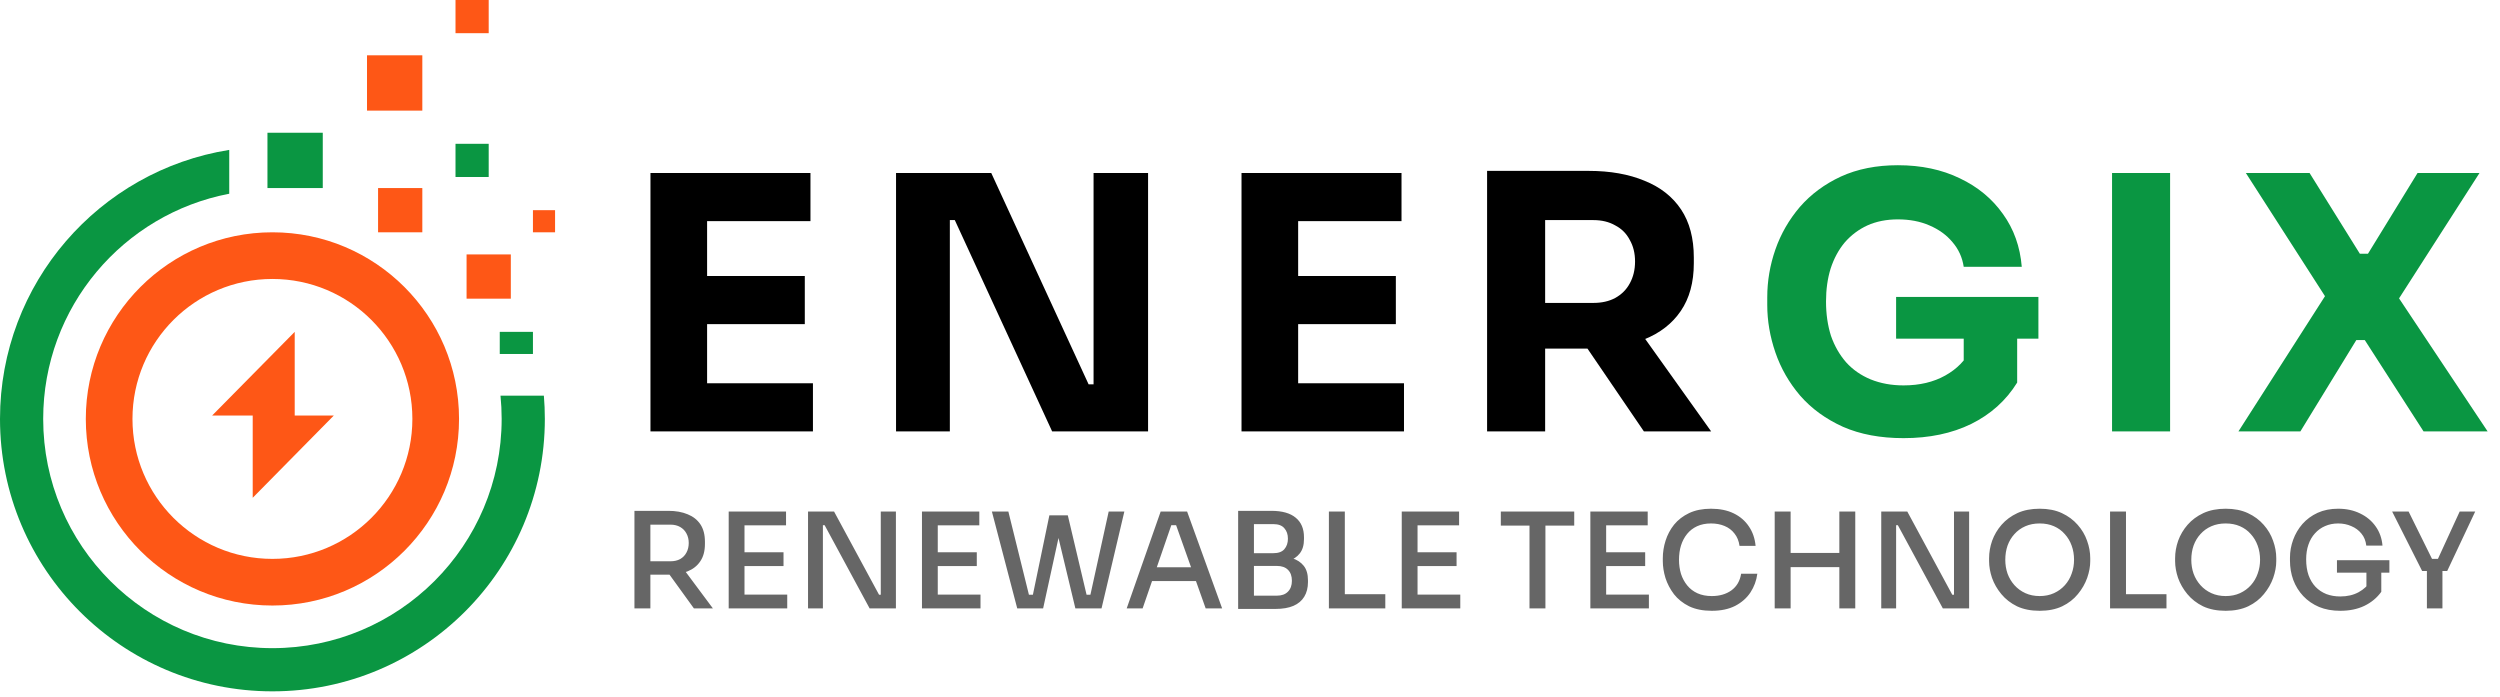 <svg width="226" height="63" viewBox="0 0 226 63" fill="none" xmlns="http://www.w3.org/2000/svg">
<path d="M57.354 55V46.18H58.794V55H57.354ZM62.73 55L59.946 51.148H61.578L64.446 55H62.73ZM58.326 51.952V50.74H60.606C60.95 50.74 61.246 50.672 61.494 50.536C61.742 50.392 61.93 50.196 62.058 49.948C62.194 49.7 62.262 49.412 62.262 49.084C62.262 48.764 62.194 48.48 62.058 48.232C61.93 47.984 61.742 47.788 61.494 47.644C61.246 47.5 60.95 47.428 60.606 47.428H58.326V46.18H60.414C61.086 46.18 61.67 46.284 62.166 46.492C62.662 46.692 63.046 46.996 63.318 47.404C63.59 47.812 63.726 48.336 63.726 48.976V49.168C63.726 49.808 63.586 50.332 63.306 50.74C63.034 51.148 62.65 51.452 62.154 51.652C61.666 51.852 61.086 51.952 60.414 51.952H58.326ZM65.874 55V46.24H67.302V55H65.874ZM67.062 55V53.752H71.166V55H67.062ZM67.062 51.172V49.924H70.83V51.172H67.062ZM67.062 47.488V46.24H71.058V47.488H67.062ZM73.046 55V46.24H75.398L79.466 53.764H79.862L79.622 53.98V46.24H80.99V55H78.614L74.546 47.476H74.15L74.39 47.26V55H73.046ZM83.346 55V46.24H84.774V55H83.346ZM84.534 55V53.752H88.638V55H84.534ZM84.534 51.172V49.924H88.302V51.172H84.534ZM84.534 47.488V46.24H88.53V47.488H84.534ZM91.958 55L89.666 46.24H91.154L93.086 54.052L92.57 53.764H93.878L93.314 54.052L94.862 46.588H96.134L94.298 55H91.958ZM97.214 55L95.198 46.588H96.53L98.294 54.052L97.742 53.764H99.05L98.51 54.052L100.226 46.24H101.642L99.578 55H97.214ZM101.853 55L104.925 46.24H107.313L110.481 55H108.993L106.221 47.2L106.809 47.476H105.357L105.981 47.2L103.293 55H101.853ZM103.845 52.528L104.301 51.28H107.973L108.441 52.528H103.845ZM113.116 55.048V53.848H115.432C115.864 53.848 116.196 53.728 116.428 53.488C116.668 53.248 116.788 52.92 116.788 52.504C116.788 52.08 116.672 51.752 116.44 51.52C116.208 51.28 115.872 51.16 115.432 51.16H113.116V50.248H115.288C115.864 50.248 116.372 50.32 116.812 50.464C117.252 50.6 117.6 50.828 117.856 51.148C118.112 51.468 118.24 51.904 118.24 52.456V52.624C118.24 53.136 118.128 53.576 117.904 53.944C117.688 54.304 117.36 54.58 116.92 54.772C116.488 54.956 115.944 55.048 115.288 55.048H113.116ZM111.928 55.048V46.18H113.356V55.048H111.928ZM113.116 50.908V50.008H115.108C115.564 50.008 115.896 49.888 116.104 49.648C116.32 49.4 116.428 49.084 116.428 48.7C116.428 48.308 116.32 47.992 116.104 47.752C115.896 47.504 115.564 47.38 115.108 47.38H113.116V46.18H114.928C115.904 46.18 116.64 46.388 117.136 46.804C117.632 47.212 117.88 47.8 117.88 48.568V48.736C117.88 49.28 117.752 49.712 117.496 50.032C117.248 50.352 116.9 50.58 116.452 50.716C116.012 50.844 115.504 50.908 114.928 50.908H113.116ZM120.132 55V46.24H121.572V55H120.132ZM121.332 55V53.716H125.232V55H121.332ZM126.718 55V46.24H128.146V55H126.718ZM127.906 55V53.752H132.01V55H127.906ZM127.906 51.172V49.924H131.674V51.172H127.906ZM127.906 47.488V46.24H131.902V47.488H127.906ZM138.266 55V47.272H139.706V55H138.266ZM135.674 47.512V46.24H142.31V47.512H135.674ZM143.768 55V46.24H145.196V55H143.768ZM144.956 55V53.752H149.06V55H144.956ZM144.956 51.172V49.924H148.724V51.172H144.956ZM144.956 47.488V46.24H148.952V47.488H144.956ZM154.746 55.216C153.946 55.216 153.262 55.08 152.694 54.808C152.134 54.528 151.678 54.164 151.326 53.716C150.982 53.26 150.726 52.772 150.558 52.252C150.398 51.724 150.318 51.216 150.318 50.728V50.464C150.318 49.928 150.402 49.396 150.57 48.868C150.738 48.34 150.994 47.86 151.338 47.428C151.69 46.996 152.142 46.648 152.694 46.384C153.254 46.12 153.914 45.988 154.674 45.988C155.466 45.988 156.15 46.128 156.726 46.408C157.302 46.688 157.758 47.08 158.094 47.584C158.438 48.08 158.642 48.668 158.706 49.348H157.254C157.19 48.9 157.038 48.528 156.798 48.232C156.566 47.928 156.266 47.7 155.898 47.548C155.538 47.396 155.13 47.32 154.674 47.32C154.202 47.32 153.782 47.404 153.414 47.572C153.054 47.74 152.754 47.972 152.514 48.268C152.274 48.564 152.09 48.912 151.962 49.312C151.842 49.704 151.782 50.136 151.782 50.608C151.782 51.056 151.842 51.48 151.962 51.88C152.09 52.272 152.278 52.62 152.526 52.924C152.774 53.228 153.082 53.464 153.45 53.632C153.826 53.8 154.258 53.884 154.746 53.884C155.45 53.884 156.042 53.712 156.522 53.368C157.002 53.016 157.294 52.516 157.398 51.868H158.862C158.782 52.484 158.574 53.048 158.238 53.56C157.902 54.064 157.442 54.468 156.858 54.772C156.274 55.068 155.57 55.216 154.746 55.216ZM166.276 55V46.24H167.716V55H166.276ZM160.432 55V46.24H161.872V55H160.432ZM161.596 51.268V49.984H166.552V51.268H161.596ZM170.065 55V46.24H172.417L176.485 53.764H176.881L176.641 53.98V46.24H178.009V55H175.633L171.565 47.476H171.169L171.409 47.26V55H170.065ZM184.386 55.216C183.594 55.216 182.91 55.08 182.334 54.808C181.766 54.528 181.294 54.16 180.918 53.704C180.542 53.248 180.262 52.76 180.078 52.24C179.902 51.712 179.814 51.208 179.814 50.728V50.464C179.814 49.936 179.906 49.408 180.09 48.88C180.282 48.352 180.566 47.872 180.942 47.44C181.326 47 181.802 46.648 182.37 46.384C182.946 46.12 183.618 45.988 184.386 45.988C185.154 45.988 185.822 46.12 186.39 46.384C186.958 46.648 187.434 47 187.818 47.44C188.202 47.872 188.486 48.352 188.67 48.88C188.862 49.408 188.958 49.936 188.958 50.464V50.728C188.958 51.208 188.866 51.712 188.682 52.24C188.498 52.76 188.218 53.248 187.842 53.704C187.474 54.16 187.002 54.528 186.426 54.808C185.85 55.08 185.17 55.216 184.386 55.216ZM184.386 53.884C184.866 53.884 185.298 53.796 185.682 53.62C186.066 53.444 186.394 53.204 186.666 52.9C186.938 52.596 187.142 52.248 187.278 51.856C187.422 51.464 187.494 51.048 187.494 50.608C187.494 50.144 187.422 49.716 187.278 49.324C187.134 48.924 186.926 48.576 186.654 48.28C186.39 47.976 186.066 47.74 185.682 47.572C185.298 47.404 184.866 47.32 184.386 47.32C183.906 47.32 183.474 47.404 183.09 47.572C182.706 47.74 182.378 47.976 182.106 48.28C181.834 48.576 181.626 48.924 181.482 49.324C181.346 49.716 181.278 50.144 181.278 50.608C181.278 51.048 181.346 51.464 181.482 51.856C181.626 52.248 181.834 52.596 182.106 52.9C182.378 53.204 182.706 53.444 183.09 53.62C183.474 53.796 183.906 53.884 184.386 53.884ZM190.749 55V46.24H192.189V55H190.749ZM191.949 55V53.716H195.849V55H191.949ZM201.202 55.216C200.41 55.216 199.726 55.08 199.15 54.808C198.582 54.528 198.11 54.16 197.734 53.704C197.358 53.248 197.078 52.76 196.894 52.24C196.718 51.712 196.63 51.208 196.63 50.728V50.464C196.63 49.936 196.722 49.408 196.906 48.88C197.098 48.352 197.382 47.872 197.758 47.44C198.142 47 198.618 46.648 199.186 46.384C199.762 46.12 200.434 45.988 201.202 45.988C201.97 45.988 202.638 46.12 203.206 46.384C203.774 46.648 204.25 47 204.634 47.44C205.018 47.872 205.302 48.352 205.486 48.88C205.678 49.408 205.774 49.936 205.774 50.464V50.728C205.774 51.208 205.682 51.712 205.498 52.24C205.314 52.76 205.034 53.248 204.658 53.704C204.29 54.16 203.818 54.528 203.242 54.808C202.666 55.08 201.986 55.216 201.202 55.216ZM201.202 53.884C201.682 53.884 202.114 53.796 202.498 53.62C202.882 53.444 203.21 53.204 203.482 52.9C203.754 52.596 203.958 52.248 204.094 51.856C204.238 51.464 204.31 51.048 204.31 50.608C204.31 50.144 204.238 49.716 204.094 49.324C203.95 48.924 203.742 48.576 203.47 48.28C203.206 47.976 202.882 47.74 202.498 47.572C202.114 47.404 201.682 47.32 201.202 47.32C200.722 47.32 200.29 47.404 199.906 47.572C199.522 47.74 199.194 47.976 198.922 48.28C198.65 48.576 198.442 48.924 198.298 49.324C198.162 49.716 198.094 50.144 198.094 50.608C198.094 51.048 198.162 51.464 198.298 51.856C198.442 52.248 198.65 52.596 198.922 52.9C199.194 53.204 199.522 53.444 199.906 53.62C200.29 53.796 200.722 53.884 201.202 53.884ZM211.561 55.216C210.841 55.216 210.201 55.1 209.641 54.868C209.081 54.628 208.605 54.3 208.213 53.884C207.821 53.468 207.521 52.984 207.313 52.432C207.113 51.88 207.013 51.296 207.013 50.68V50.416C207.013 49.864 207.109 49.324 207.301 48.796C207.493 48.268 207.773 47.792 208.141 47.368C208.517 46.944 208.973 46.608 209.509 46.36C210.053 46.112 210.673 45.988 211.369 45.988C212.113 45.988 212.777 46.132 213.361 46.42C213.945 46.7 214.413 47.092 214.765 47.596C215.117 48.092 215.321 48.668 215.377 49.324H213.913C213.865 48.892 213.717 48.528 213.469 48.232C213.229 47.936 212.925 47.712 212.557 47.56C212.197 47.4 211.801 47.32 211.369 47.32C210.937 47.32 210.541 47.4 210.181 47.56C209.829 47.712 209.525 47.932 209.269 48.22C209.013 48.5 208.817 48.84 208.681 49.24C208.545 49.632 208.477 50.072 208.477 50.56C208.477 51.104 208.549 51.584 208.693 52C208.845 52.416 209.057 52.768 209.329 53.056C209.601 53.336 209.925 53.552 210.301 53.704C210.685 53.848 211.105 53.92 211.561 53.92C212.193 53.92 212.745 53.792 213.217 53.536C213.697 53.272 214.057 52.932 214.297 52.516L213.925 53.92V51.484H215.269V53.5C214.877 54.044 214.365 54.468 213.733 54.772C213.109 55.068 212.385 55.216 211.561 55.216ZM211.261 51.772V50.644H216.001V51.772H211.261ZM218.96 51.616L216.248 46.24H217.736L219.92 50.656L219.5 50.524H220.772L220.328 50.656L222.356 46.24H223.76L221.228 51.616H218.96ZM219.392 55V51.364H220.796V55H219.392Z" fill="#666666"/>
<path d="M58.802 39V15.64H63.922V39H58.802ZM63.282 39V34.648H73.49V39H63.282ZM63.282 29.304V24.952H72.754V29.304H63.282ZM63.282 19.992V15.64H73.266V19.992H63.282ZM81.002 39V15.64H89.61L98.41 34.744H99.498L98.858 35.32V15.64H103.786V39H95.114L86.314 19.896H85.226L85.866 19.32V39H81.002ZM112.233 39V15.64H117.353V39H112.233ZM116.713 39V34.648H126.921V39H116.713ZM116.713 29.304V24.952H126.185V29.304H116.713ZM116.713 19.992V15.64H126.697V19.992H116.713ZM134.433 39V15.448H139.681V39H134.433ZM148.609 39L141.761 28.952H147.521L154.689 39H148.609ZM138.273 31.512V27.384H144.033C144.801 27.384 145.463 27.235 146.017 26.936C146.593 26.616 147.031 26.179 147.329 25.624C147.649 25.048 147.809 24.387 147.809 23.64C147.809 22.893 147.649 22.243 147.329 21.688C147.031 21.112 146.593 20.675 146.017 20.376C145.463 20.056 144.801 19.896 144.033 19.896H138.273V15.448H143.617C145.559 15.448 147.244 15.747 148.673 16.344C150.103 16.92 151.201 17.784 151.969 18.936C152.737 20.088 153.121 21.539 153.121 23.288V23.8C153.121 25.528 152.727 26.968 151.937 28.12C151.169 29.251 150.071 30.104 148.641 30.68C147.233 31.235 145.559 31.512 143.617 31.512H138.273Z" fill="black"/>
<path d="M172.08 39.608C169.99 39.608 168.166 39.267 166.608 38.584C165.051 37.88 163.76 36.941 162.736 35.768C161.734 34.595 160.987 33.293 160.496 31.864C160.006 30.435 159.76 29.005 159.76 27.576V26.872C159.76 25.4 160.006 23.96 160.496 22.552C160.987 21.144 161.723 19.864 162.704 18.712C163.707 17.56 164.944 16.643 166.416 15.96C167.91 15.277 169.627 14.936 171.568 14.936C173.68 14.936 175.547 15.331 177.168 16.12C178.79 16.888 180.091 17.965 181.072 19.352C182.054 20.717 182.619 22.307 182.768 24.12H177.52C177.392 23.267 177.051 22.52 176.496 21.88C175.963 21.24 175.27 20.739 174.416 20.376C173.584 20.013 172.635 19.832 171.568 19.832C170.544 19.832 169.627 20.013 168.816 20.376C168.027 20.739 167.344 21.251 166.768 21.912C166.214 22.573 165.787 23.363 165.488 24.28C165.211 25.176 165.072 26.168 165.072 27.256C165.072 28.387 165.222 29.421 165.52 30.36C165.84 31.277 166.299 32.077 166.896 32.76C167.494 33.421 168.23 33.933 169.104 34.296C170 34.659 170.992 34.84 172.08 34.84C173.531 34.84 174.79 34.541 175.856 33.944C176.923 33.347 177.691 32.557 178.16 31.576L177.52 35.16V29.592H182.352V34.584C181.35 36.205 179.963 37.453 178.192 38.328C176.443 39.181 174.406 39.608 172.08 39.608ZM171.408 30.616V26.84H184.272V30.616H171.408ZM190.929 39V15.64H196.177V39H190.929ZM202.354 39L210.322 26.552L210.386 27.096L203.026 15.64H208.786L213.33 22.936H214.066L218.546 15.64H224.146L216.754 27.16L216.658 26.648L224.882 39H219.09L213.778 30.744H213.01L207.954 39H202.354Z" fill="#0A9642"/>
<path fill-rule="evenodd" clip-rule="evenodd" d="M24.627 54.74C33.944 54.74 41.497 47.187 41.497 37.87C41.497 28.553 33.944 21 24.627 21C15.31 21 7.757 28.553 7.757 37.87C7.757 47.187 15.31 54.74 24.627 54.74ZM24.627 50.523C31.615 50.523 37.279 44.858 37.279 37.87C37.279 30.882 31.615 25.218 24.627 25.218C17.639 25.218 11.975 30.882 11.975 37.87C11.975 44.858 17.639 50.523 24.627 50.523Z" fill="#FE5716"/>
<path fill-rule="evenodd" clip-rule="evenodd" d="M49.254 37.87C49.254 51.471 38.228 62.497 24.627 62.497C11.026 62.497 0 51.471 0 37.87C0 25.598 8.977 15.422 20.723 13.551V17.514C11.145 19.341 3.904 27.76 3.904 37.87C3.904 49.315 13.182 58.593 24.627 58.593C36.072 58.593 45.35 49.315 45.35 37.87C45.35 37.16 45.314 36.459 45.245 35.768H49.166C49.224 36.461 49.254 37.162 49.254 37.87Z" fill="#0A9642"/>
<path d="M30.178 37.563L22.845 45V37.563H19.178L26.642 30V37.563H30.178Z" fill="#FE5716"/>
<path fill-rule="evenodd" clip-rule="evenodd" d="M44.178 0H41.178V3H44.178V0ZM33.178 5H38.178V10H33.178V5ZM34.178 17H38.178V21H34.178V17ZM42.178 27V23H46.178V27H42.178ZM50.178 19H48.178V21H50.178V19Z" fill="#FE5716"/>
<path fill-rule="evenodd" clip-rule="evenodd" d="M24.178 12H29.178V17H24.178V12ZM45.178 30H48.178V32H45.178V30ZM44.178 13H41.178V16H44.178V13Z" fill="#0A9642"/>
</svg>
